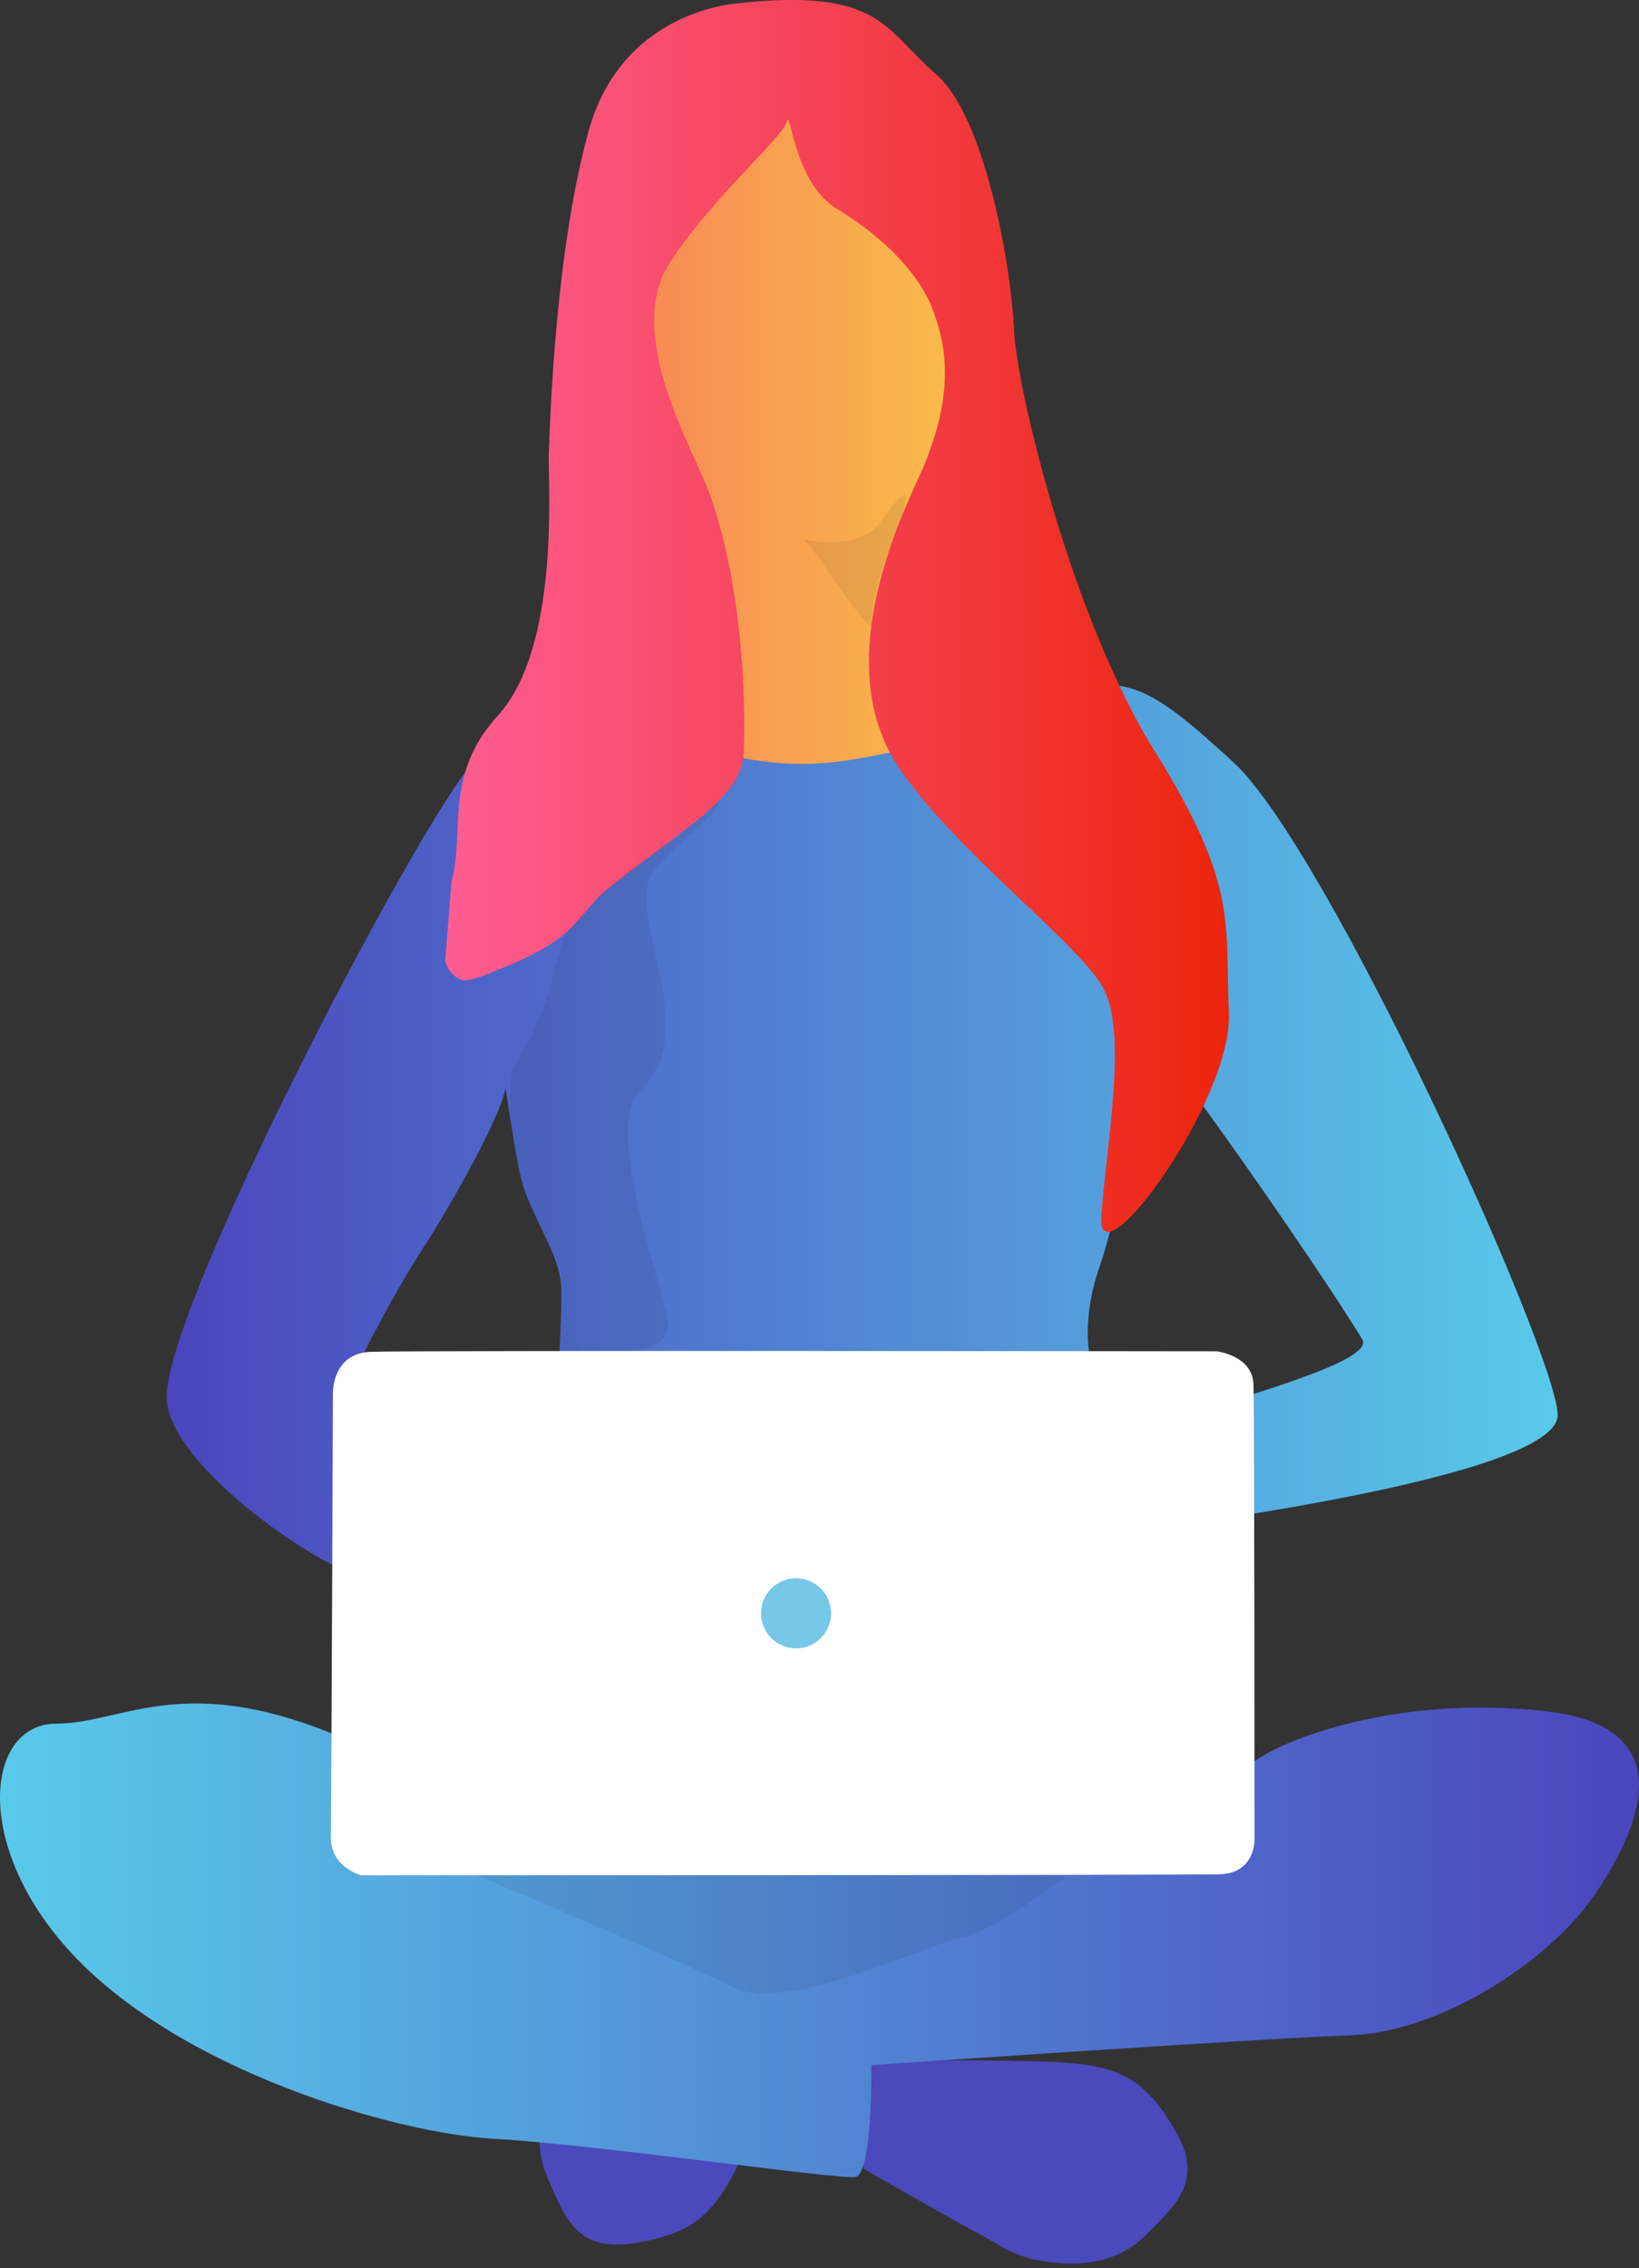 <svg width="274" height="379" viewBox="0 0 274 379" fill="none" xmlns="http://www.w3.org/2000/svg">
<rect x="0" y="0" width="274" height="379" fill="#333333" stroke="none"/>
<path d="M196.265 355.669C191.109 347.105 187.002 344.833 174.243 344.484C161.484 344.134 144.531 344.309 144.531 344.309L144.356 362.398C144.356 362.398 158.426 370.525 165.941 374.545C166.378 374.807 167.601 375.506 168.475 376.031C169.786 376.642 171.184 377.167 172.583 377.516C180.011 379.089 186.739 378.303 191.546 373.496C196.876 368.166 201.421 364.233 196.265 355.669Z" fill="#4B49BB"/>
<path d="M100.05 339.59C99.613 339.939 98.477 340.813 97.691 341.425C96.642 342.386 95.681 343.522 94.807 344.658C90.612 350.95 88.777 357.504 91.486 363.796C94.458 370.7 96.468 376.468 106.255 374.807C116.042 373.147 119.8 370.176 124.869 358.553C129.937 346.93 136.142 331.026 136.054 331.026L119.363 324.122C119.363 324.122 106.604 334.172 100.05 339.59Z" fill="#4B49BB"/>
<path d="M145.667 345.095C145.667 345.095 145.929 363.359 142.958 363.796C139.987 364.233 99.002 358.291 82.66 357.417C66.319 356.543 29.266 345.969 11.089 325.433C-4.64 307.693 -2.194 288.031 9.429 288.031C21.052 288.031 31.713 278.156 61.25 292.225C90.787 306.295 122.072 308.654 139.637 307.256C157.202 305.858 206.402 296.77 210.247 293.973C214.092 291.177 232.531 283.137 258.223 285.933C283.915 288.73 271.768 309.091 266.35 316.956C258.747 327.88 240.745 339.59 225.715 340.114C210.684 340.638 145.667 345.095 145.667 345.095Z" fill="url(#paint0_linear)"/>
<path d="M115.256 25.692C106.605 28.838 95.594 71.658 95.594 71.658L95.419 71.484L94.196 77.426L92.71 85.204L95.594 131.694L123.558 145.676L187.788 162.979L205.528 188.234C205.528 188.234 245.289 228.695 245.552 231.491C245.814 234.288 202.819 248.532 198.712 249.144C188.837 250.629 261.893 232.715 238.473 204.313C228.511 192.166 213.917 155.638 184.992 131.432C168.213 117.45 172.932 77.688 166.99 52.52C159.562 21.061 155.018 11.623 147.59 11.623C140.861 11.623 131.51 19.663 115.256 25.692Z" fill="url(#paint1_linear)"/>
<path d="M206.14 127.324C192.682 115.002 188.138 112.031 176.34 116.226C164.543 120.421 158.775 124.266 142.696 126.887C132.821 128.635 122.597 127.324 113.421 123.304L80.301 126.625C76.106 126.101 29.004 214.537 27.868 232.889C27.169 244.162 52.774 261.552 59.94 263.3C62.823 263.999 67.979 236.21 69.639 233.675L58.891 230.355C60.813 225.548 67.28 213.664 71.562 207.284C72.873 205.274 83.097 188.408 84.496 181.942C84.758 182.553 86.243 194.788 87.641 198.72C90.263 205.973 93.846 210.081 93.846 215.848C93.846 221.616 93.147 244.512 88.952 254.823C84.758 265.135 78.641 288.992 78.641 288.992L184.555 288.38C184.555 288.38 180.71 242.851 182.283 227.209C182.283 227.209 180.622 220.917 183.768 211.828C188.924 196.798 190.41 174.426 189.536 170.931C188.225 165.425 220.646 212.003 227.724 223.801C230.696 228.694 190.41 237.346 187.089 241.103C183.594 245.036 190.497 255.697 190.497 255.697C190.497 255.697 260.757 247.133 260.408 236.384C260.058 225.636 221.782 141.568 206.14 127.324Z" fill="url(#paint2_linear)"/>
<path d="M123.733 0.524C123.733 0.524 104.07 1.311 98.39 21.934C92.71 42.558 91.923 71.309 91.749 75.765C91.574 80.484 93.759 108.099 83.185 119.634C74.096 129.596 77.766 139.209 75.495 147.161L74.446 160.357C74.621 161.93 75.757 163.241 77.242 163.765C78.64 164.202 83.534 161.93 84.408 161.58C96.642 156.687 96.642 152.754 101.274 148.822C105.119 145.588 115.693 138.073 118.839 135.102C121.985 132.131 124.17 129.509 124.344 125.751C124.956 106.613 121.635 88.961 117.441 79.611C113.246 70.26 105.206 54.443 111.935 43.956C118.664 33.47 130.811 22.983 131.51 20.361C132.209 17.74 132.559 30.498 139.987 34.955C147.415 39.412 153.619 45.617 155.891 51.646C157.814 56.715 160.348 65.366 153.357 80.31C146.366 95.253 140.686 114.478 150.561 128.723C160.436 142.967 181.234 158.347 184.642 165.513C188.487 173.465 184.817 192.166 184.118 203.439C183.419 214.712 206.14 183.864 205.44 169.183C204.741 154.502 207.188 148.21 193.119 125.664C179.049 103.118 169.874 64.492 169.524 55.142C169.174 45.791 164.98 19.837 156.503 12.409C149.163 6.117 147.59 0 132.559 0C129.588 0 126.616 0.175 123.733 0.524Z" fill="url(#paint3_linear)"/>
<path opacity="0.07" d="M78.903 313.024L178.176 313.548C178.176 313.548 166.553 322.637 160.96 323.685C155.367 324.734 131.423 336.619 122.509 332.075C116.218 328.666 78.903 313.024 78.903 313.024Z" fill="black"/>
<path opacity="0.07" d="M134.219 90.097C134.219 90.097 143.482 92.457 147.327 87.039C155.979 74.804 148.114 93.243 148.114 93.243C148.114 93.243 145.58 100.409 145.754 103.992C145.929 107.575 135.792 90.621 134.219 90.097Z" fill="black"/>
<path opacity="0.07" d="M97.166 153.016C96.03 154.415 94.37 155.551 93.496 159.134C92.011 164.901 90.438 171.368 86.418 177.31C84.058 180.806 85.369 194.351 89.302 202.915C90.438 205.362 93.933 211.741 93.846 213.227L93.584 225.636H104.245C104.245 225.636 113.333 226.597 111.411 219.082C109.75 212.44 101.099 187.709 106.954 182.291C117.965 172.242 104.07 152.143 109.226 145.676C113.683 140.083 120.062 136.063 120.062 134.228C120.062 133.529 118.402 135.801 117.266 136.587C115.081 138.16 113.945 139.384 112.11 140.607C110.1 141.918 107.041 144.103 105.031 145.588C102.148 147.773 99.526 150.22 97.166 153.016Z" fill="black"/>
<path d="M55.657 232.627C55.657 232.627 55.569 226.16 61.949 225.898C68.328 225.636 203.43 225.811 203.43 225.811C203.43 225.811 209.372 226.51 209.547 231.316C209.722 236.123 209.722 307.519 209.722 307.519C209.722 307.519 209.809 313.024 203.954 313.199C198.099 313.374 60.376 313.374 60.376 313.374C60.376 313.374 55.22 312.063 55.307 306.907C55.395 301.751 55.657 232.627 55.657 232.627Z" fill="white"/>
<path d="M133.083 275.447C136.316 275.447 138.938 272.826 138.938 269.592C138.938 266.358 136.316 263.737 133.083 263.737C129.849 263.737 127.228 266.358 127.228 269.592C127.228 272.826 129.849 275.447 133.083 275.447Z" fill="#77C7E8"/>
<defs>
<linearGradient id="paint0_linear" x1="274" y1="324.241" x2="3.26633e-05" y2="324.241" gradientUnits="userSpaceOnUse">
<stop stop-color="#4B45BD"/>
<stop offset="1" stop-color="#58CAEA"/>
</linearGradient>
<linearGradient id="paint1_linear" x1="92.71" y1="130.426" x2="245.553" y2="130.426" gradientUnits="userSpaceOnUse">
<stop stop-color="#F87B58"/>
<stop offset="0.5" stop-color="#F8C548"/>
<stop offset="1" stop-color="#F89C51"/>
</linearGradient>
<linearGradient id="paint2_linear" x1="27.854" y1="201.714" x2="260.409" y2="201.714" gradientUnits="userSpaceOnUse">
<stop stop-color="#4B45BD"/>
<stop offset="1" stop-color="#58CAEA"/>
</linearGradient>
<linearGradient id="paint3_linear" x1="74.446" y1="102.933" x2="205.456" y2="102.933" gradientUnits="userSpaceOnUse">
<stop stop-color="#FD5D93"/>
<stop offset="1" stop-color="#EC250D"/>
</linearGradient>
</defs>
</svg>
